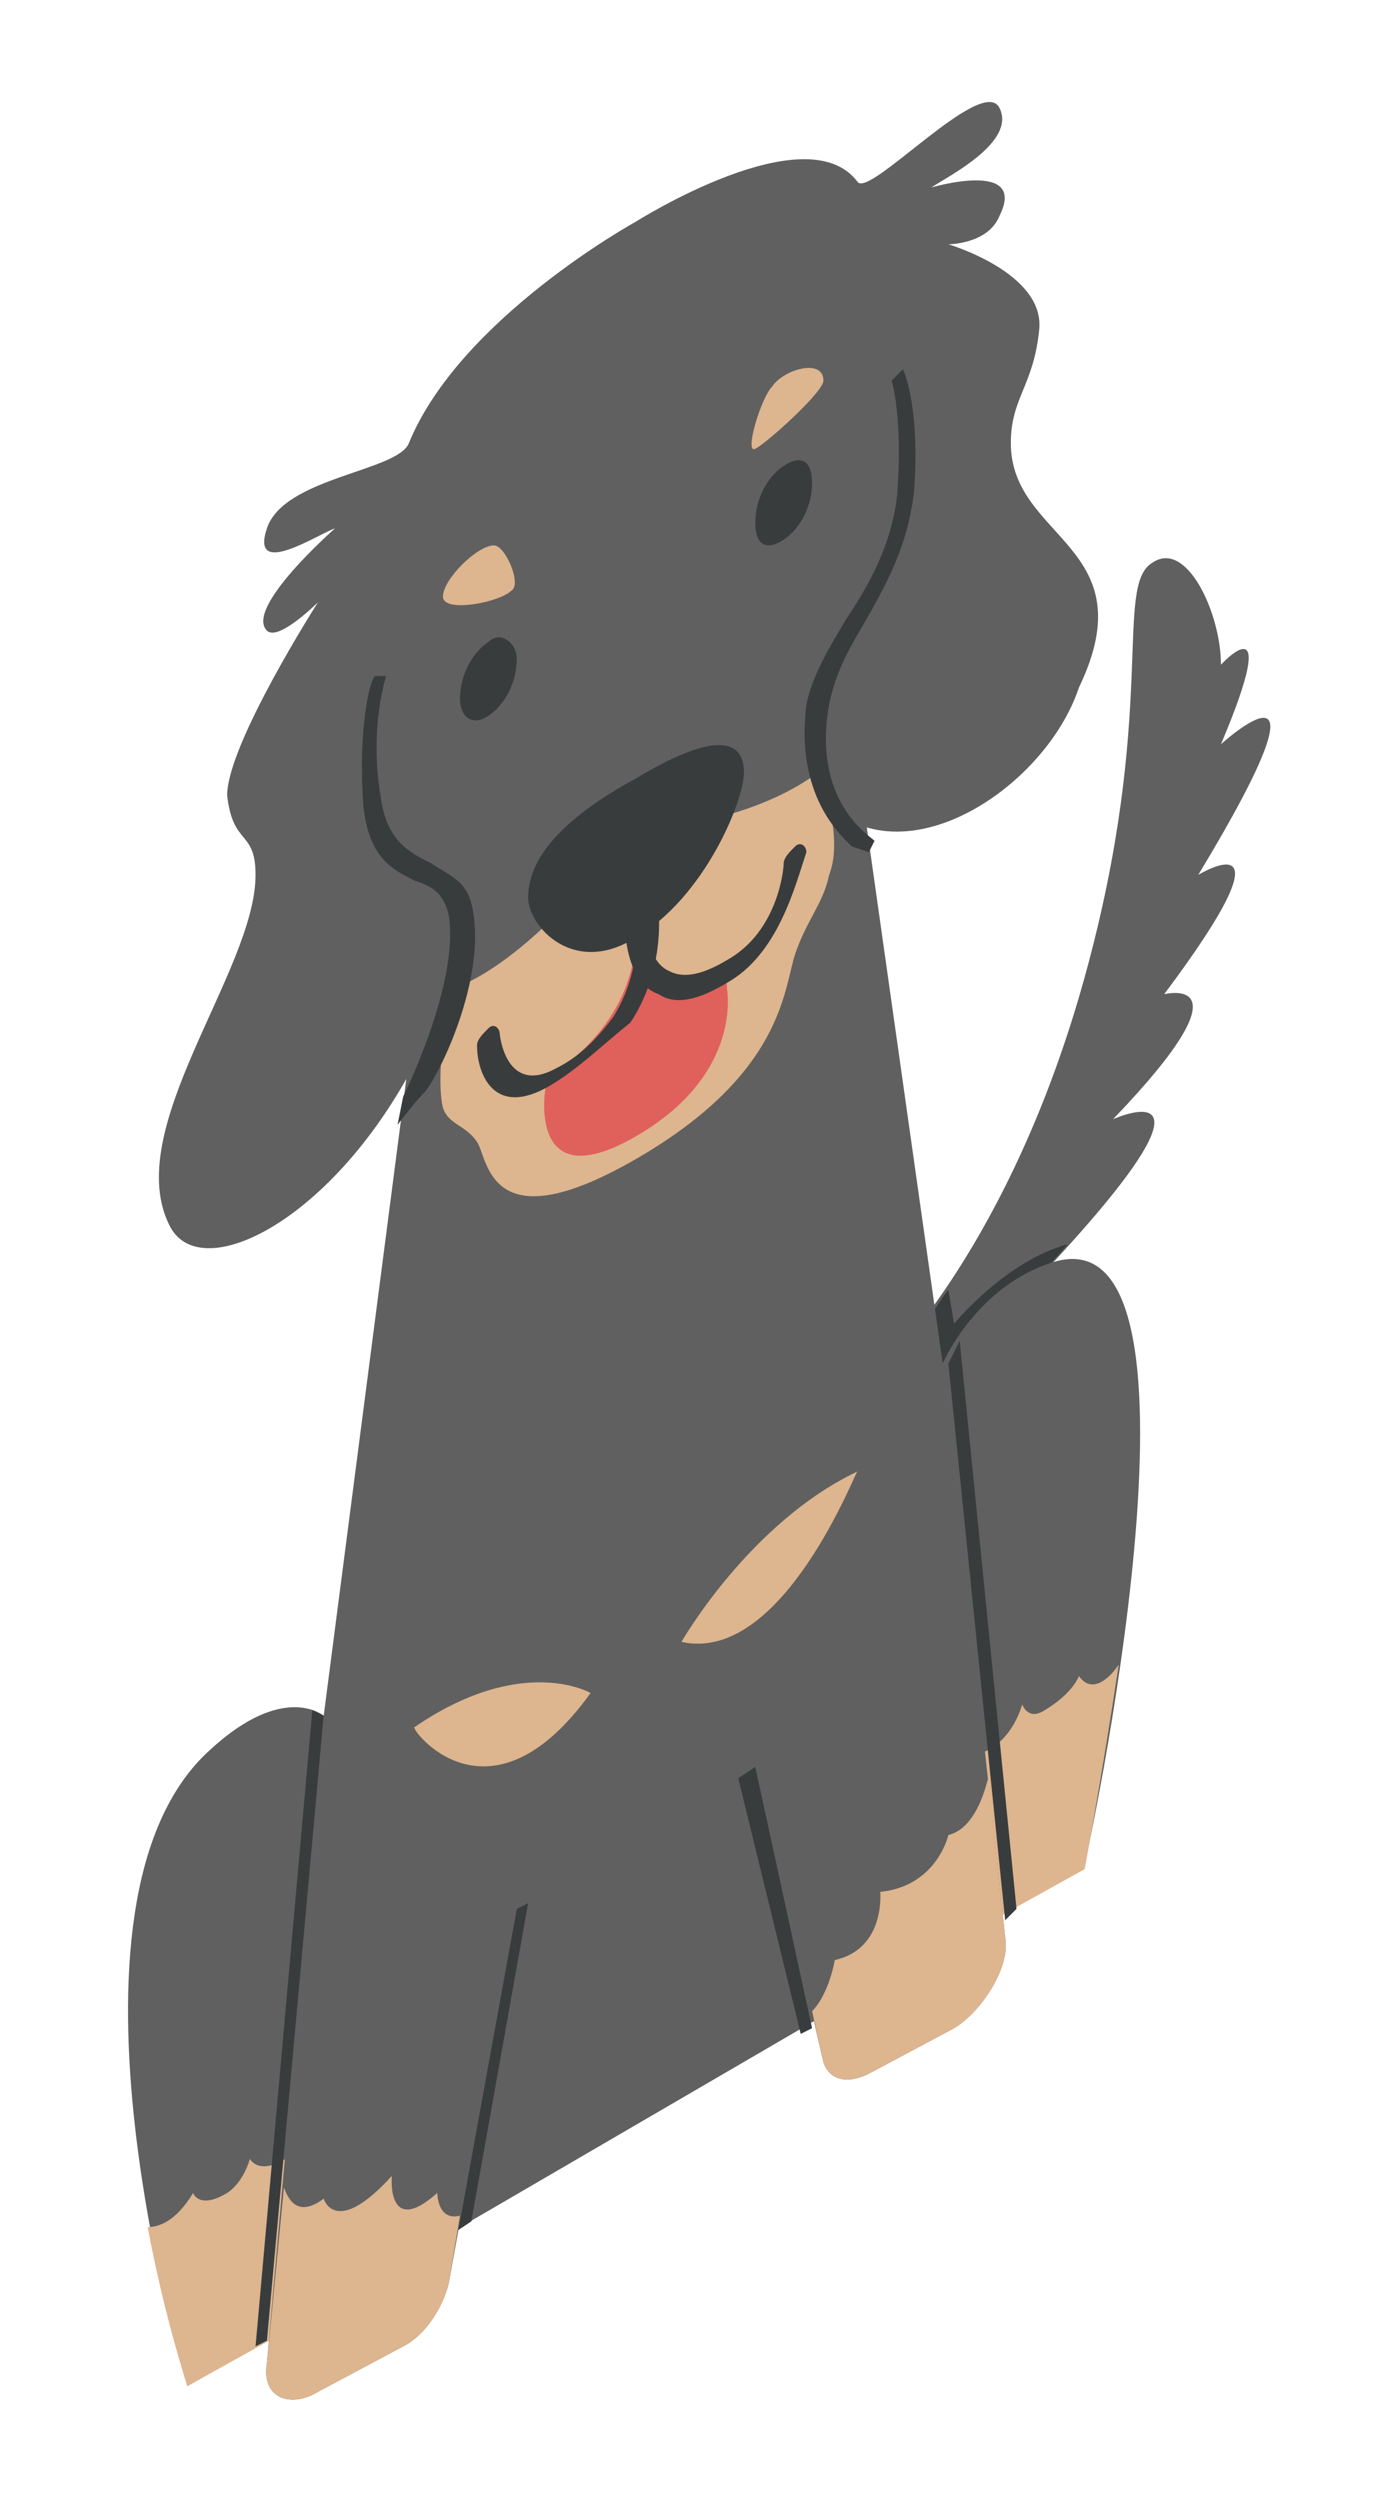 <svg id="Layer_1" xmlns="http://www.w3.org/2000/svg" viewBox="0 0 24.6 44"><style>.st0{fill:#E1BE9B;} .st1{fill:#F1D1AC;} .st2{clip-path:url(#SVGID_2_);fill:#C09980;} .st3{fill:#D3A788;} .st4{fill:#C09980;} .st5{fill:#2CABE1;} .st6{fill:#070707;} .st7{fill:#F9F9F9;} .st8{fill:#DFB79A;} .st9{fill:#414141;} .st10{clip-path:url(#SVGID_4_);fill:#C09980;} .st11{fill:#E2E2E2;} .st12{fill:#AD2130;} .st13{fill:#371E14;} .st14{fill:#22120C;} .st15{fill:#050505;} .st16{fill:#404041;} .st17{opacity:0.7;fill:#C09980;} .st18{fill:#F5EFD6;} .st19{fill:#1F1F33;} .st20{fill:none;} .st21{fill:#1A1A1A;} .st22{fill:#928C44;} .st23{fill:#C6696F;} .st24{fill:#D87374;} .st25{fill:#5C4C52;} .st26{fill:#FFF100;} .st27{clip-path:url(#SVGID_6_);fill:#C09980;} .st28{fill:#462E16;} .st29{fill:#2B2829;} .st30{clip-path:url(#SVGID_8_);fill:#C09980;} .st31{fill:#432612;} .st32{fill:#502C15;} .st33{fill:#383838;} .st34{fill:#6B6B6B;} .st35{clip-path:url(#SVGID_10_);fill:#C09980;} .st36{fill:#2E3083;} .st37{fill:#222323;} .st38{fill:#231F20;} .st39{fill:#222255;} .st40{fill:#FFFFFF;} .st41{clip-path:url(#SVGID_12_);fill:#C09980;} .st42{clip-path:url(#SVGID_14_);fill:#C09980;} .st43{fill:#2A1F17;} .st44{fill:none;stroke:#231F20;stroke-width:0.5;stroke-miterlimit:10;} .st45{fill:#473325;} .st46{fill:#ED827C;} .st47{fill:#181818;} .st48{fill:#191818;} .st49{fill:#857095;} .st50{fill:#718FAF;} .st51{fill:#DEDEEF;} .st52{clip-path:url(#SVGID_16_);fill:#C09980;} .st53{clip-path:url(#SVGID_18_);fill:#C09980;} .st54{clip-path:url(#SVGID_20_);fill:#C09980;} .st55{fill:#AE7546;} .st56{fill:#CD926B;} .st57{fill:#563B20;} .st58{fill:#935D34;} .st59{fill:#332214;} .st60{fill:#DCAE8F;} .st61{fill:#267138;} .st62{fill:#F6ED83;} .st63{fill:#E77C7C;} .st64{fill:#694A25;} .st65{fill:#2B0F0F;} .st66{clip-path:url(#SVGID_22_);fill:#C09980;} .st67{fill:#C76A6F;} .st68{fill:#28160E;} .st69{fill:#3E2116;} .st70{fill:#27160F;} .st71{fill:#16374B;} .st72{fill:#4E1123;} .st73{clip-path:url(#SVGID_24_);fill:#C09980;} .st74{fill:#F7DF2F;} .st75{fill:#7C712D;} .st76{fill:#455BA8;} .st77{fill:#E1CF2A;} .st78{fill:#494A7D;} .st79{fill:#1E2859;} .st80{fill:#483417;} .st81{fill:#E6E7E8;} .st82{fill:#965458;} .st83{clip-path:url(#SVGID_26_);fill:#C09980;} .st84{fill:#DDDDDC;} .st85{fill:#7D494E;} .st86{fill:#182121;} .st87{clip-path:url(#SVGID_32_);fill:#C09980;} .st88{clip-path:url(#SVGID_38_);fill:#C09980;} .st89{fill:#D6868D;} .st90{fill:#0D0D10;} .st91{fill:#865823;} .st92{clip-path:url(#SVGID_40_);fill:#C09980;} .st93{fill:#B7854E;} .st94{fill:#A06D38;} .st95{fill:#44803C;} .st96{fill:#366933;} .st97{fill:#EADE59;} .st98{fill:#DFCF3F;} .st99{fill:#C52026;} .st100{clip-path:url(#SVGID_42_);fill:#C09980;} .st101{fill:#D3D3D3;} .st102{fill:#EFEFEF;} .st103{fill:#EDC01B;} .st104{clip-path:url(#SVGID_44_);fill:#C09980;} .st105{fill:#F1D0B3;} .st106{fill:#5AACC4;} .st107{fill:#3A4D80;} .st108{fill:#4A484A;} .st109{clip-path:url(#SVGID_46_);fill:#C09980;} .st110{fill:#F1F1F2;} .st111{clip-path:url(#SVGID_48_);fill:#C09980;} .st112{clip-path:url(#SVGID_50_);fill:#C09980;} .st113{fill:#2D3518;} .st114{fill:#1C263F;} .st115{clip-path:url(#SVGID_52_);fill:#C09980;} .st116{fill:#774C1E;} .st117{fill:#864F21;} .st118{fill:#174F3E;} .st119{fill:#103529;} .st120{fill:#FFF5F0;} .st121{fill:#606060;} .st122{fill:#393C3D;} .st123{fill:#DDB58E;} .st124{fill:#E0605C;}</style><path class="st121" d="M15.6 24s2.2-2.1 3.5-6.8c1.3-4.7.5-6.9 1.2-7.3.6-.4 1.2.9 1.2 1.8 0 0 1.1-1.2 0 1.4 0 0 2.2-2-.4 2.3 0 0 1.8-1.1-.6 2.1 0 0 1.6-.4-.9 2.2 0 0 3.1-1.4-3.5 5l-.5-.7z"/><path class="st122" d="M16.2 24.6c1.1-1.1 2-2 2.6-2.7-1.1.3-2 1.4-2 1.4l-.1-.6c-.3.4-.5.8-.7 1l.2.9z"/><path class="st121" d="M18.6 22.2c-1.4.4-2 1.8-2 1.8L15 12.7l-3.8 2.2-3.8 2.2-1.7 13.1s-.7-.6-2 .6C.7 33.5 3.3 42 3.3 42l7.9-4.6 7.9-4.6c0 .1 2.5-11.4-.5-10.6z"/><path class="st123" d="M10.4 29.8s-1.2-.7-3.1.6c-.1 0 1.3 1.9 3.1-.6zM2.6 39.2c.3 1.6.7 2.8.7 2.8l1.8-1 .2-3.2c-.7.6-.9.2-.9.2s-.1.4-.4.6c-.5.3-.6 0-.6 0-.3.5-.6.6-.8.6zM12 28.9s1.2-2.1 3.1-3c0-.1-1.3 3.4-3.1 3zM19.7 29.3c-.3 2-.6 3.6-.6 3.6l-1.8 1-.2-3c.7-.1.9-.9.9-.9s.1.3.4.1c.5-.3.6-.6.6-.6.2.3.5.1.7-.2z"/><path class="st122" d="M8 39.3l.3-.2 1-5.6-.2.1zM5.5 30.1l-1 11.2.2-.1 1-11-.2-.1zM17.9 33.6l-1-10-.2.4 1 9.8.2-.2zM13.3 31.1l-.3.2 1.1 4.5.2-.1z"/><path class="st121" d="M5.7 30.2l-1 11.4c-.1.6.4.8.9.5l1.5-.8c.4-.2.7-.7.8-1.1l1.2-6.6-3.4-3.4zM16.6 24l1.1 10.1c.1.5-.4 1.3-.9 1.6l-1.5.8c-.4.2-.7.1-.8-.2l-1.2-5.2 3.3-7.1z"/><path class="st123" d="M14.7 34.5c.9-.2.8-1.2.8-1.2 1-.1 1.2-1 1.2-1 .4-.1.6-.6.7-1l.3 2.8c.1.5-.4 1.3-.9 1.6l-1.5.8c-.4.2-.7.1-.8-.2l-.2-.9c.3-.3.4-.9.4-.9zM7.7 38.6c-.9.8-.8-.3-.8-.3-1 1.1-1.2.4-1.2.4-.4.3-.6.1-.7-.2l-.3 3.1c-.1.6.4.8.9.5l1.5-.8c.4-.2.7-.7.8-1.1l.2-1.2c-.4.1-.4-.4-.4-.4z"/><path class="st121" d="M17.8 7.8c0-.8.4-1 .5-2 .1-1-1.6-1.5-1.6-1.5s.7 0 .9-.5c.5-1-1.2-.5-1.2-.5.3-.2 1.5-.8 1.2-1.4-.3-.6-2.3 1.6-2.5 1.3-.9-1.2-3.9.7-3.9.7s-3.1 1.7-4 3.9c-.2.5-2.2.6-2.5 1.5-.3.9.9.1 1.2 0 0 0-1.6 1.4-1.2 1.8.2.2.9-.5.9-.5S4 13.1 4 14c.1.9.5.6.5 1.4 0 1.7-2.4 4.5-1.5 6.2.6 1.1 3.2-.3 4.6-3.5 0 0-.1.8 0 1.2.1.3.4.3.6.6.2.3.2 1.8 2.8.3 2.6-1.5 2.6-3 2.8-3.6.2-.6.5-.9.6-1.4.1-.5 0-1.2 0-1.2 1.4 1.6 4-.1 4.6-1.9 1.2-2.5-1.2-2.6-1.2-4.3z"/><path class="st123" d="M14.6 14.2s-.1-.2-.2-.6c-.4.3-1 .6-1.8.8-.7.1-1.2.3-1.4.5-.3.1-.7.5-1.4 1.2S8.5 17.2 8 17.4c-.1.5-.2.9-.2.9s-.1.8 0 1.2c.1.3.4.3.6.6.2.3.2 1.8 2.8.3 2.6-1.5 2.6-3 2.8-3.6.2-.6.5-.9.6-1.4.2-.5 0-1.2 0-1.2z"/><path class="st122" d="M7 19.8l.1-.5s1-2 .8-3.2c-.1-.4-.3-.5-.6-.6-.4-.2-.8-.4-.9-1.3-.1-1.3.1-2.2.2-2.3h.2-.1.1s-.3.9-.1 2.1c.1.8.5 1 .9 1.2.3.2.6.3.7.7.3 1.2-.5 2.9-.8 3.3-.2.2-.5.6-.5.6zM15.3 15l-.3-.1c-.2-.2-1-.9-.8-2.5.1-.5.4-1 .7-1.5.4-.6.8-1.3.9-2.2.1-1.4-.1-2-.1-2l.2-.2s.3.6.2 2.1c-.1 1-.5 1.7-.9 2.4-.3.5-.5.9-.6 1.4-.3 1.7.7 2.3.8 2.4l-.1.2z"/><path class="st123" d="M8.7 9.6c.2 0 .5.7.3.8-.2.2-1.2.4-1.2.1 0-.3.6-.9.9-.9zM13.6 6.8c-.2.2-.5 1.2-.3 1.1.2-.1 1.2-1 1.2-1.2 0-.4-.7-.2-.9.1z"/><path class="st124" d="M12.8 17.1c-1.3.6-1.6-.2-1.6-.7 0 .6-.2 1.7-1.6 2.6v.2s-.3 1.9 1.6.8 1.6-2.6 1.6-2.6v-.3z"/><path class="st122" d="M12.8 17.3c-.5.3-.9.4-1.2.2-.6-.2-.6-1.2-.6-1.3 0-.1.1-.2.2-.3.1-.1.2 0 .2.1 0 0-.1.9.4 1.1.2.1.5.1 1-.2.9-.5 1-1.6 1-1.7 0-.1.1-.2.2-.3.1-.1.2 0 .2.1-.2.6-.5 1.8-1.4 2.3z"/><path class="st122" d="M9.7 19.1c-1 .6-1.3-.2-1.3-.7 0-.1.1-.2.2-.3.1-.1.2 0 .2.1 0 0 .1 1.1 1 .6.4-.2.7-.5 1-.9.5-.8.4-1.6.4-1.6 0-.1.1-.2.2-.3.1-.1.2 0 .2.1 0 0 .1 1-.5 1.9-.5.4-.9.8-1.4 1.1z"/><path class="st122" d="M13.1 13.6c0 .5-.7 2.2-1.9 2.9-1.1.7-1.9-.2-1.9-.7 0-.8.8-1.5 1.9-2.1 1-.6 1.9-.9 1.9-.1z"/><g><path class="st122" d="M13.3 9.2c0 .4.2.5.5.3s.5-.6.5-1-.2-.5-.5-.3-.5.6-.5 1z"/></g><g><path class="st122" d="M9.1 11.6c0 .4-.2.8-.5 1-.3.2-.5 0-.5-.3 0-.4.2-.8.5-1 .2-.2.5 0 .5.3z"/></g></svg>